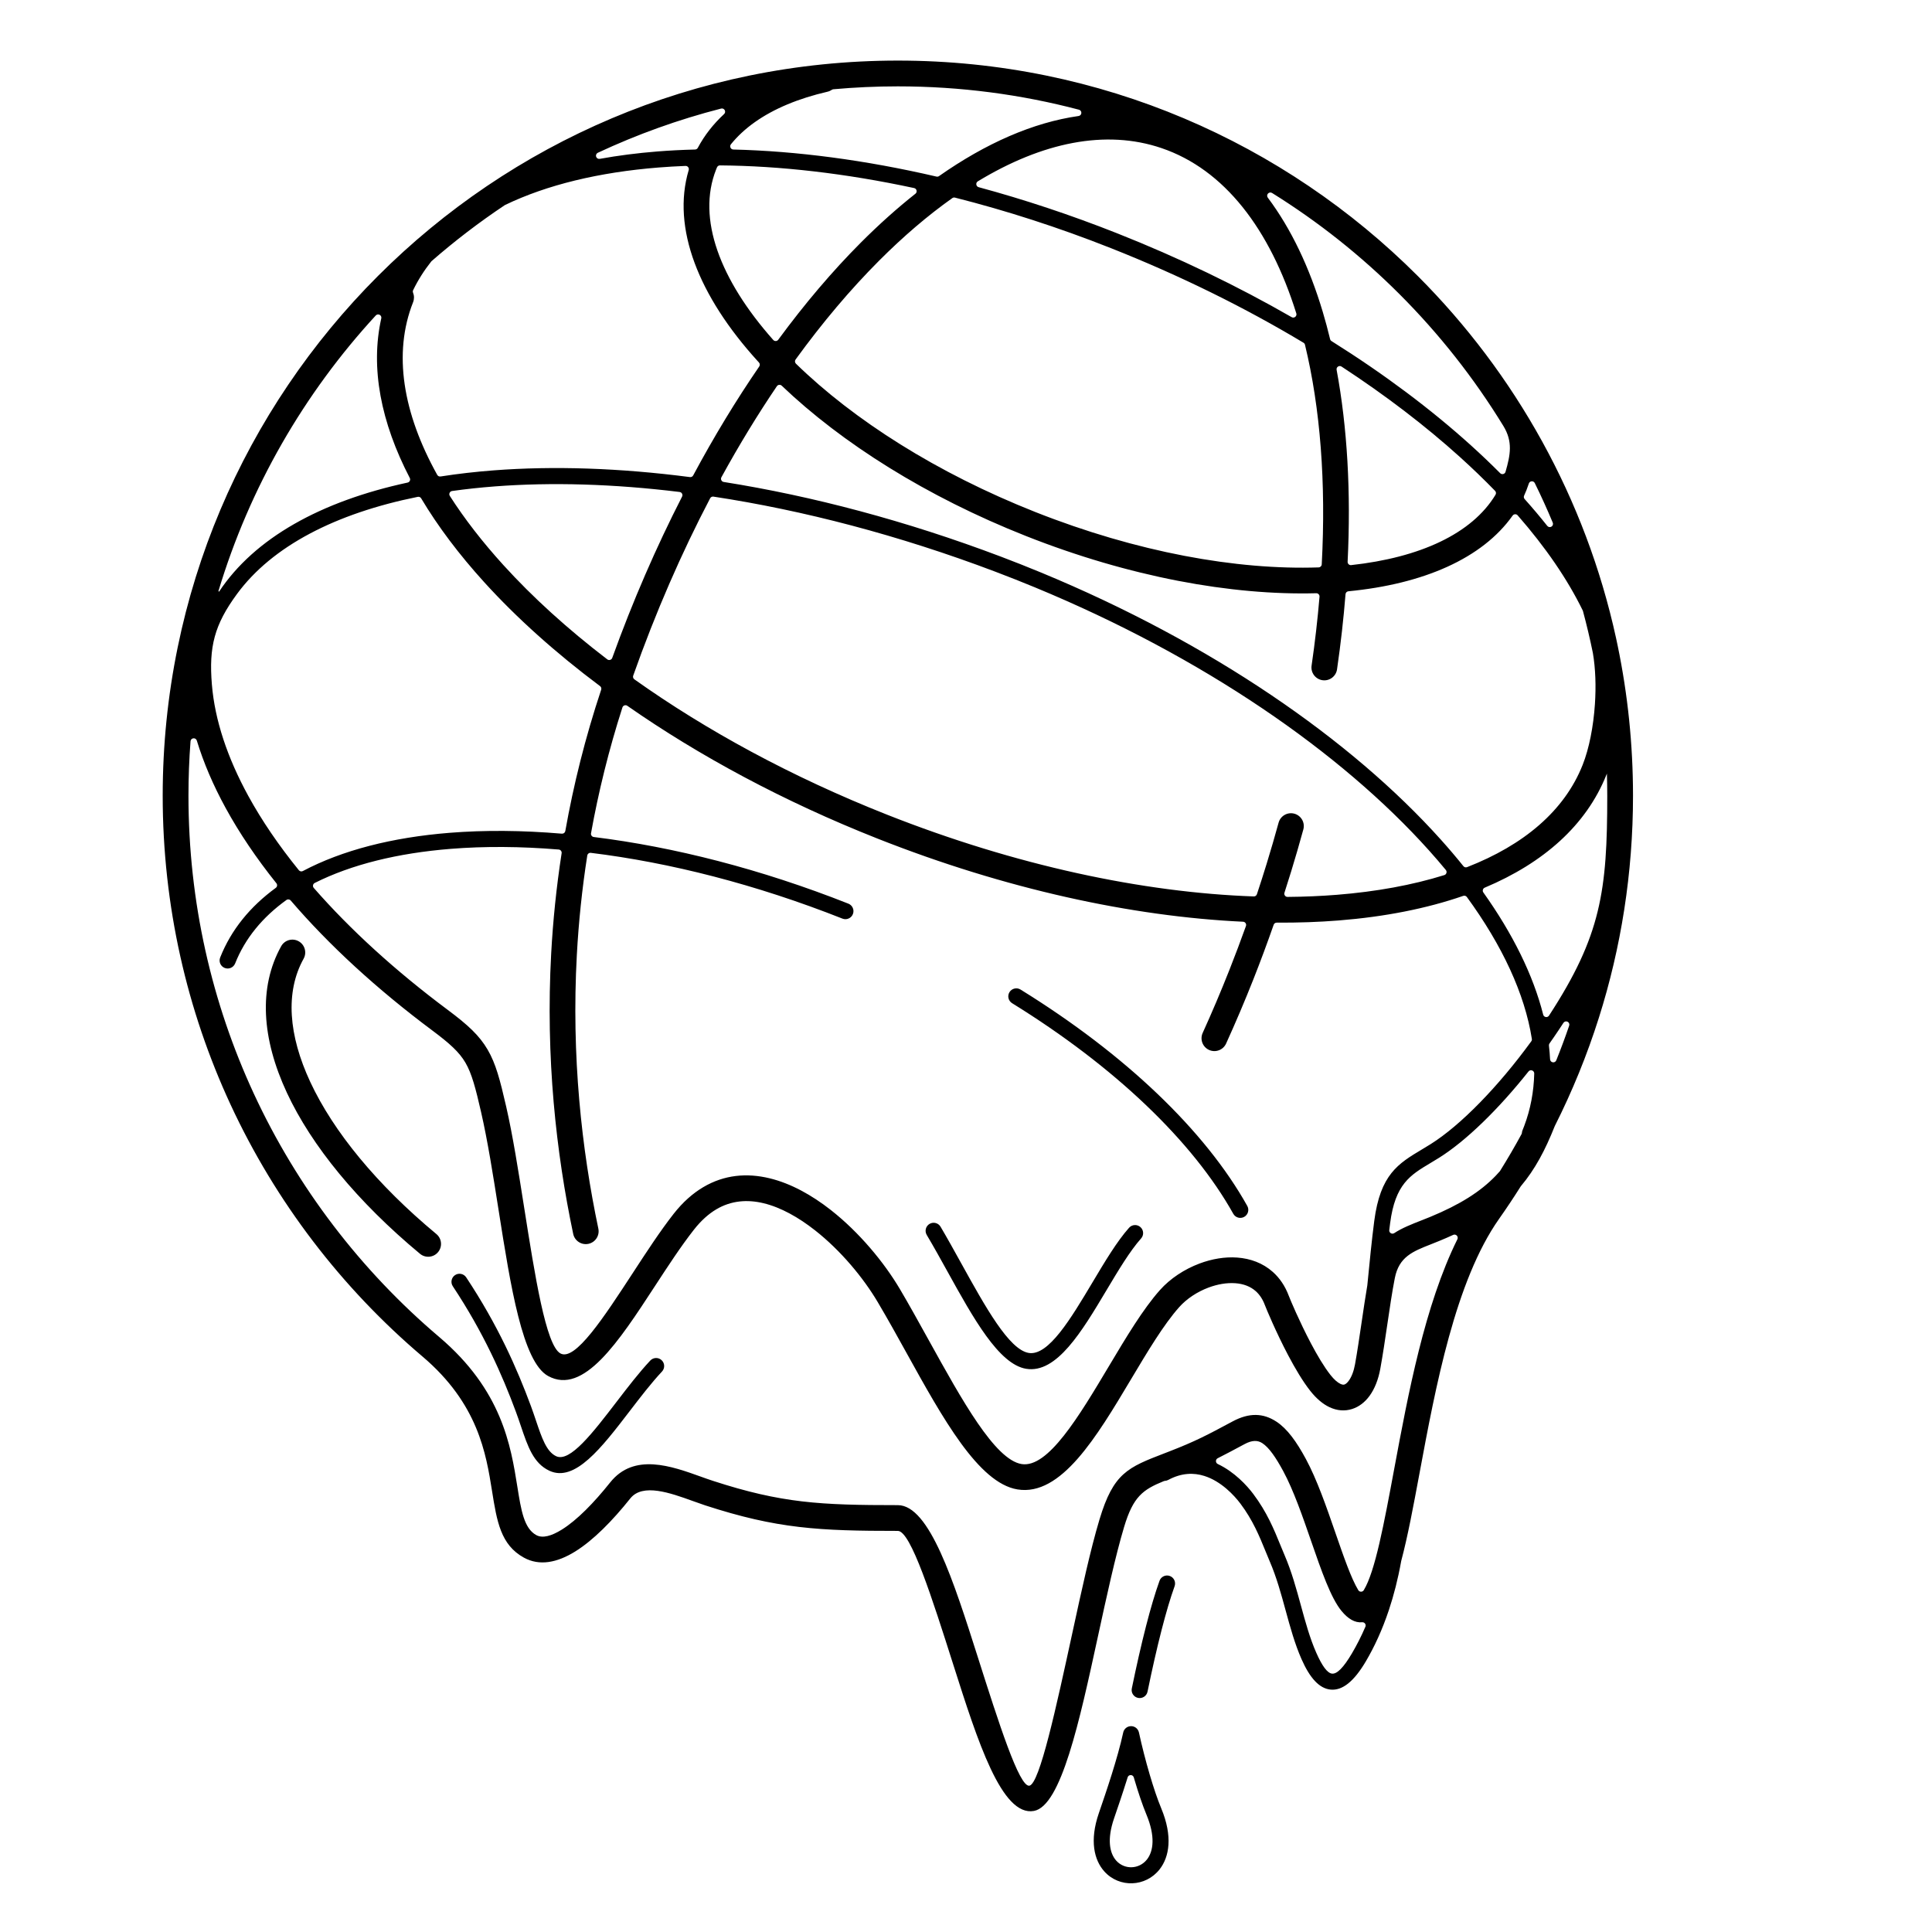 <svg height='100px' width='100px'  fill="#000000" xmlns="http://www.w3.org/2000/svg" xmlns:xlink="http://www.w3.org/1999/xlink" xmlns:xodm="http://www.corel.com/coreldraw/odm/2003" xml:space="preserve" version="1.1" style="shape-rendering:geometricPrecision;text-rendering:geometricPrecision;image-rendering:optimizeQuality;" viewBox="0 0 60000 60000" x="0px" y="0px" fill-rule="evenodd" clip-rule="evenodd"><defs><style type="text/css">
   
    .fil0 {fill:#000000;fill-rule:nonzero}
   
  </style></defs><g><path class="fil0" d="M47479.79 15015.72c-22.59,68.91 -47.23,137.12 -73.93,204.61 -22.86,57.8 -47.19,114.79 -72.81,171.02 -16.82,36.94 -10.57,77.91 16.5,108.15 247.61,276.63 481.89,554.21 702.23,832.21 31.22,39.39 85.88,49.55 129.18,24.01 43.28,-25.54 60.83,-78.28 41.47,-124.66 -173.73,-416.05 -359.84,-825.65 -557.88,-1228.31 -18.32,-37.25 -55.33,-58.53 -96.74,-55.62 -41.41,2.9 -75.08,29.15 -88.02,68.59zm1073.96 16750.24c-95.49,147.49 -193.11,293.68 -292.47,438.18 -46.22,67.21 -92.83,134.08 -139.79,200.54 -14.78,20.91 -20.61,43.76 -17.67,69.2 16.43,142.05 28.24,283.2 35.29,423.39 2.39,47.43 36.5,85.74 83.34,93.59 46.84,7.86 91.59,-17.24 109.31,-61.31 142.54,-354.46 276.15,-713.52 400.54,-1076.86 16.45,-48.05 -5.23,-100.14 -50.91,-122.33 -45.68,-22.2 -100.04,-7.04 -127.64,35.6zm-1084.91 1509.45c-935.15,1176.88 -1939.79,2154.39 -2770.66,2676.69 -95.81,60.23 -191.1,117.22 -283.42,172.42 -616.26,368.52 -1085.44,649.1 -1242.62,1859.43 -9.11,70.14 -18.16,142.28 -27.15,216.17 -4.81,39.53 12.65,75.98 46.47,97 33.82,21.03 74.24,20.56 107.56,-1.25 242.57,-158.76 527.55,-270.8 842.48,-394.57 103.52,-40.68 210.41,-82.7 272.31,-108.27 931,-384.62 1566.78,-788.73 2039.86,-1281.97 42.03,-43.82 82.89,-88.48 122.63,-134.03 3.68,-4.21 6.53,-8.06 9.49,-12.8 233.22,-373.65 455.61,-754.82 666.65,-1143.09 7.16,-13.17 10.84,-25.77 11.89,-40.72 1.82,-25.88 7.76,-51.93 18.16,-77.25 16.59,-40.11 34.17,-84.72 52.68,-133.64 195.88,-517.69 297.88,-1063.05 311.93,-1629.44 1.09,-43.72 -24.73,-81.55 -65.84,-96.48 -41.12,-14.93 -85.2,-2.46 -112.42,31.8zm-5005.69 6643.21c69.79,-718.67 139.62,-1417.81 214.85,-1997.17 188.55,-1451.83 747.16,-1785.9 1480.9,-2224.67 87.9,-52.56 178.62,-106.82 273.66,-166.56 928.55,-583.72 2096.07,-1781.1 3122.73,-3191.3 16.21,-22.26 22.23,-47.2 17.95,-74.4 -220.52,-1401.71 -918.25,-2899.67 -2017.74,-4406.66 -26.33,-36.1 -71.32,-50.17 -113.54,-35.54 -1136.36,393.83 -2436.47,649.35 -3861.07,763.1 -620.62,49.56 -1265.52,72.23 -1931.16,67.96 -43.51,-0.28 -80.68,25.93 -95.04,67.01 -202.08,578.37 -411.82,1141.83 -628.47,1689.77 -267.28,675.98 -550.52,1342.34 -848.15,1997.33 -90.6,201.06 -327.06,290.6 -528.12,200 -201.06,-90.6 -290.6,-327.06 -200,-528.12 287.16,-631.96 565.11,-1286.68 832.51,-1962.97 177.65,-449.31 348.32,-902.05 511.51,-1357.68 11.04,-30.82 7.17,-62.12 -11.04,-89.33 -18.21,-27.22 -45.69,-42.71 -78.4,-44.25 -3451.25,-162.12 -7383.71,-1012.15 -11360.52,-2585.22l-0.2 -0.08c-2907.11,-1149.93 -5532.63,-2565.69 -7761.62,-4120.36 -26.87,-18.74 -58.13,-23.21 -89.18,-12.73 -31.04,10.48 -53.2,32.97 -63.22,64.16 -425.68,1324.73 -745.15,2630.05 -975.12,3906.43 -5.05,28.05 0.99,54.06 17.88,77.01 16.9,22.96 39.95,36.44 68.24,39.95 2485.63,307.89 5183.49,992.63 7906.11,2069.58 128.36,50.69 191.31,195.86 140.62,324.22 -50.69,128.36 -195.86,191.31 -324.22,140.62 -2695.25,-1066.13 -5362.3,-1741.99 -7814.18,-2042.76 -53.52,-6.56 -102.64,30.54 -110.97,83.82 -164.33,1050.36 -269.14,2079.62 -323.84,3082.32 -171.93,3151.1 149.14,6042.49 668.07,8504.88 44.87,215.73 -93.65,427.01 -309.38,471.88 -215.73,44.87 -427.01,-93.65 -471.88,-309.38 -531.17,-2520.47 -859.77,-5480.71 -683.69,-8708 55.29,-1013.5 160.31,-2053.13 324.28,-3113.49 4.4,-28.44 -2.47,-54.57 -20.28,-77.17 -17.81,-22.61 -41.61,-35.39 -70.29,-37.77 -1183.49,-98.09 -2307.82,-104.56 -3350.3,-21.33 -1648.72,131.65 -3088.26,487.13 -4225.76,1058.77 -28.56,14.35 -47.07,38.76 -53.22,70.12 -6.15,31.37 1.78,60.96 22.81,85.03 1129.1,1292.55 2529.93,2570.68 4157.96,3785.31 628.99,469.28 983.81,795.89 1241.77,1237.89 251.79,431.46 384.36,933.2 574.82,1764.02 204.74,893.12 379.58,2001.72 553.71,3105.8 341.63,2166.25 680.41,4314.29 1131.02,4563.21 455.13,251.43 1346.2,-1114.57 2263.69,-2521.09 417.72,-640.39 840.31,-1288.21 1253.98,-1815.31 285.43,-363.68 593.75,-634.96 917.71,-826.83 656.56,-388.85 1359.33,-444.71 2057.19,-276.74 663.11,159.6 1313.77,521.83 1906.79,987.24 883.35,693.27 1652.83,1625.55 2140.37,2448.74 278.91,470.92 591.29,1035.34 902.66,1597.92 1031.39,1863.55 2051.06,3705.89 2879.26,3841.85 819.19,134.47 1781.78,-1479.14 2715.17,-3043.8 530.92,-889.99 1053.24,-1765.57 1582.03,-2359.66 317.28,-356.48 758.28,-647.77 1231.35,-824.84 381.47,-142.78 786.49,-212.67 1168.35,-184.61 409.88,30.12 795.24,169.47 1106.05,446.12 208.72,185.78 380.02,431.75 497.62,745.94 40.61,108.52 325.5,789.06 685.32,1470.86 193.18,366.05 405.63,726.52 606.37,981.38 113.64,144.26 217.31,234.22 309.2,277.97 51.99,24.75 93.48,30.74 124.21,20.97 43.35,-13.79 90,-55.23 136.76,-119.19 87.17,-119.23 154.43,-293.78 193.35,-508.2 67.35,-370.92 138.14,-851.54 208.25,-1327.6 57.04,-387.35 113.63,-771.68 172.56,-1117.23 0.42,-2.49 0.72,-4.63 0.96,-7.14zm5642.53 -8377.83c1619.27,-2483.78 1809,-3876.9 1809,-6828.04 0,-230.49 -3.99,-460.02 -11.01,-688.81l-3.2 8.26c-0.35,0.91 -0.64,1.7 -0.97,2.62 -3.64,10.23 -7.67,20.29 -12.09,30.13 -0.6,1.34 -1.08,2.49 -1.62,3.85 -624.09,1558.31 -1948.88,2729.51 -3775.9,3498.11 -28.95,12.17 -48.85,34.61 -57.43,64.82 -8.59,30.21 -3.48,59.75 14.73,85.33 912.88,1282.45 1546.14,2563.21 1857.8,3793.67 9.97,39.36 40.48,67.44 80.53,74.09 40.05,6.66 77.99,-10.03 100.16,-44.03zm-4591.92 16947.63c-99.11,554.5 -229,1056.37 -379.67,1509.18 -208.12,625.45 -455.33,1153.62 -715.75,1595.74 -375.51,637.51 -734.48,910.92 -1090.68,878.98 -357.62,-32.09 -650.87,-365.15 -905.62,-941.28 -211.3,-477.88 -353.47,-998.01 -498.06,-1527.03 -138.19,-505.62 -278.73,-1019.78 -488.97,-1508.81 -44.07,-102.5 -88.82,-212.29 -134.64,-324.72 -186.47,-457.5 -391.96,-961.68 -779.03,-1475.54 -191.37,-254.04 -594.87,-693.13 -1122.21,-859.12 -324.69,-102.2 -703.1,-99.13 -1116.47,123.87 -33.22,17.87 -68.7,27.43 -104.02,29.41 -11.52,0.65 -21.28,2.83 -31.97,7.17 -658.49,266.98 -954.91,486.2 -1235.89,1422.42 -271.16,903.47 -544.22,2161.4 -819.39,3429.09 -564.33,2599.86 -1137.13,5238.69 -1981.4,5392.59 -1000.97,182.44 -1748.21,-2165.61 -2504.72,-4542.82 -656.93,-2064.31 -1321.91,-4153.9 -1721.49,-4153.9 -1224.2,0 -2154.05,-15.92 -3066.46,-123.17 -916.34,-107.7 -1799.7,-306.39 -2921.05,-671.42 -96.74,-31.49 -240.17,-83.12 -389.92,-137.02 -685.64,-246.8 -1548.48,-557.38 -1931.14,-77.7 -554.11,694.59 -1147.97,1298.96 -1710.92,1648.25 -564.07,350 -1111.3,457.21 -1594.54,191.11 -722.19,-397.69 -838.58,-1127.01 -989.11,-2070.43 -185.32,-1161.43 -432.4,-2709.76 -2158.6,-4174.37 -2515.02,-2133.89 -4561.89,-4802.89 -5964.71,-7831.08 -1350.67,-2915.62 -2104.45,-6162.99 -2104.45,-9585.07 0,-6304.53 2555.45,-12012.26 6687.05,-16143.85 4131.59,-4131.6 9839.32,-6687.05 16143.85,-6687.05 6304.53,0 12012.26,2555.45 16143.85,6687.05 3031.39,3031.39 5214.23,6911.29 6161.85,11252.81 0.14,0.64 0.27,1.18 0.42,1.81 18.07,76 34.52,153.87 49.39,233.28 0.12,0.66 0.23,1.23 0.37,1.89 311.21,1502.62 475.02,3059.2 475.02,4654.06 0,2402.49 -371.39,4718.87 -1059.89,6894.77 -367.94,1162.8 -826.65,2285.49 -1367.77,3359.8 -1.4,2.77 -2.47,5.19 -3.62,8.08 -292.44,736.23 -609.24,1338.49 -1049.89,1861.07 -3.15,3.73 -5.61,7.1 -8.21,11.23 -214.29,340.82 -437.34,675.61 -668.86,1004.03 -1360.06,1929.35 -1974.04,5227.27 -2471.17,7897.56 -191.72,1029.86 -366.98,1971.04 -569.69,2730.95 -0.76,2.84 -1.3,5.29 -1.82,8.18zm-5694.08 -3022.02c519.85,245.97 904.71,668.38 1100.1,927.76 426.92,566.77 645.31,1102.59 843.49,1588.82 43.27,106.18 85.54,209.88 130.72,314.96 219.38,510.3 366.15,1047.21 510.45,1575.21 138.32,506.1 274.34,1003.7 474.64,1456.71 178.39,403.44 341.21,632.88 491.54,646.36 151.75,13.61 352.69,-184.34 618.04,-634.84 144.23,-244.85 284.16,-517.84 414.81,-821.13 14.37,-33.36 10.38,-69.04 -10.99,-98.41 -21.38,-29.38 -54.12,-44.13 -90.29,-40.7 -225.97,21.42 -436.84,-105.84 -637.67,-348.28 -333.99,-403.2 -626.67,-1249.38 -943.99,-2166.8 -265.02,-766.24 -548.4,-1585.51 -868.03,-2177.09 -230.92,-427.39 -438.97,-731.66 -650.6,-870.4 -146.06,-95.76 -319.78,-94.01 -548.33,28.49l-5.96 3.19c-327.41,175.5 -583.63,312.82 -829.99,436.37 -35.02,17.56 -55.61,51.35 -55.17,90.53 0.45,39.18 21.81,72.49 57.23,89.25zm-17624.45 -3213.68c94.38,-100.31 252.23,-105.12 352.54,-10.74 100.31,94.38 105.12,252.23 10.74,352.54 -332.1,354.29 -673.15,799.01 -1008.4,1236.2 -866.94,1130.52 -1698.61,2215.01 -2489.84,1844.19 -494.01,-231.51 -669.5,-751.64 -884.53,-1388.92 -45.49,-134.82 -93.06,-275.79 -154.04,-440.56 -211.54,-571.58 -462.36,-1185.62 -780.52,-1838.6 -317.95,-652.57 -701.93,-1341.51 -1179.16,-2061.74 -76.04,-114.88 -44.57,-269.67 70.31,-345.71 114.88,-76.04 269.67,-44.57 345.71,70.31 492.55,743.35 887.05,1450.7 1212.36,2118.38 325.13,667.27 582.46,1297.53 800.06,1885.48 52.87,142.86 106.58,302.02 157.94,454.24 177.44,525.88 322.26,955.09 622.81,1095.94 428.13,200.65 1140.18,-727.85 1882.42,-1695.75 342.87,-447.11 691.66,-901.93 1041.6,-1275.26zm14869.42 -4123.81c91.69,-103.01 249.53,-112.19 352.54,-20.5 103.01,91.69 112.19,249.53 20.5,352.54 -349.21,392.33 -709.72,996.66 -1076.16,1610.94 -761.41,1276.38 -1546.65,2592.69 -2493.13,2437.33 -849.31,-139.42 -1643.71,-1574.78 -2447.24,-3026.61 -206.28,-372.72 -413.24,-746.64 -641.24,-1131.61 -70.11,-118.65 -30.76,-271.68 87.89,-341.79 118.65,-70.11 271.68,-30.76 341.79,87.89 202.04,341.14 424.93,743.86 647.1,1145.27 744.27,1344.76 1480.09,2674.26 2091.78,2774.67 612.35,100.51 1309.41,-1067.97 1985.31,-2201.01 379.87,-636.79 753.59,-1263.26 1130.86,-1687.12zm945.03 10964.23c46.38,-129.44 188.92,-196.78 318.36,-150.4 129.44,46.38 196.78,188.92 150.4,318.36 -132.65,367.32 -268.73,831.52 -403.34,1355.11 -149.3,580.75 -297.42,1237.84 -437.55,1919.36 -27.5,134.83 -159.11,221.84 -293.94,194.34 -134.83,-27.5 -221.84,-159.11 -194.34,-293.94 140.54,-683.55 290.49,-1347.97 443.41,-1942.8 138.62,-539.18 279.25,-1018.6 417,-1400.03zm-989.96 6103.8c-7.35,23.66 -14.74,47.27 -22.13,70.82 -145.83,464.58 -291.56,889.88 -400.27,1206.38 -222.57,648.02 -138.35,1079.24 70.05,1311.22 128.35,142.86 306.07,210.38 481.73,203.71 176.19,-6.68 350.66,-88.04 471.83,-242.82 202.44,-258.61 262.45,-720.62 -18.34,-1395.24 -123.5,-296.74 -253.77,-684.68 -375.26,-1097.3 -5.39,-18.3 -10.76,-36.65 -16.11,-55.02 -12.53,-43.04 -50.28,-71.63 -95.1,-72.04 -44.82,-0.41 -83.09,27.49 -96.4,70.29zm-498.69 -77.62c139.02,-442.83 272.98,-907.85 360.6,-1310.64 0.11,-0.49 0.19,-0.91 0.29,-1.4 19.1,-94.3 92.08,-173.09 192.14,-194.69 134.83,-29.12 267.75,56.58 296.87,191.41 89.47,412.49 207.68,876.98 334.92,1309.09 116.18,394.61 240.4,764.72 357.68,1046.52 362.08,869.94 251.66,1507.9 -50.02,1893.28 -216.62,276.71 -529.82,422.19 -846.83,434.22 -317.55,12.06 -638.66,-109.81 -870.41,-367.77 -317.31,-353.21 -463.31,-958.01 -171.61,-1807.3 110.66,-322.18 258.73,-754.23 396.37,-1192.72zm-27218.74 -25199.37c-50.69,128.36 -195.86,191.31 -324.22,140.62 -128.36,-50.69 -191.31,-195.86 -140.62,-324.22 339.96,-859.44 930.8,-1581.69 1726.95,-2163 22.87,-16.7 36.42,-39.47 40.16,-67.54 3.74,-28.07 -3.36,-53.59 -21.06,-75.7 -621.33,-776.26 -1148.49,-1556.59 -1572.66,-2331.25 -386.78,-706.38 -688.39,-1408.71 -898.55,-2100.01 -14.13,-46.48 -58.35,-75.64 -106.64,-70.31 -48.27,5.33 -85.06,43.4 -88.74,91.82 -42.42,558.57 -64.03,1122.96 -64.03,1692.39 0,3305.03 726.92,6438.99 2029.45,9250.69 1353.52,2921.78 3328.54,5497.05 5755.33,7556.08 1951.26,1655.57 2225.09,3371.56 2430.48,4658.75 115.7,725.14 205.16,1285.72 585.99,1495.43 194.81,107.27 472.21,28.82 791.4,-169.23 475.31,-294.92 1000.89,-835.5 1504.68,-1467.01 738.92,-926.27 1901.27,-507.89 2824.9,-175.42 116.23,41.83 227.48,81.88 368.04,127.64 1066.62,347.22 1902.51,535.69 2764.79,637.04 866.19,101.82 1774.41,116.93 2975.84,116.93 980.95,0 1735.48,2370.99 2480.87,4713.28 649.4,2040.65 1290.85,4056.27 1604.72,3999.06 316.37,-57.67 832.38,-2434.88 1340.76,-4776.97 278.02,-1280.84 553.91,-2551.8 835.03,-3488.45 434.3,-1447.04 878.29,-1618.08 2024.93,-2059.79l127.05 -49.02c833.56,-322.54 1193.16,-515.29 1975.47,-934.63l5.96 -3.19c522.13,-279.86 956.21,-259.41 1360.83,5.87 339.07,222.3 624.69,621.47 916.22,1161.04 344.44,637.5 640.84,1494.41 918.03,2295.83 253.35,732.48 489.61,1415.47 708.92,1776.77 18.65,30.71 49.51,48.08 85.45,48.09 35.91,0.01 66.8,-17.32 85.47,-48 351.66,-578.29 624.25,-2042.18 947.4,-3778.01 429.42,-2306.61 943.55,-5068.1 1959.56,-7119.48 19.16,-38.69 12.18,-83.18 -17.93,-114.11 -30.11,-30.92 -74.33,-39.13 -113.52,-21.06 -131.55,60.63 -268.78,120.46 -412.07,179.65 -128.96,53.28 -208.1,84.38 -284.81,114.53 -558.95,219.66 -984.48,386.91 -1114.86,1046.71 -82.39,416.92 -159.29,939.02 -237.01,1466.84 -66.48,451.41 -133.59,907.08 -214.49,1352.6 -61.11,336.63 -177.39,625.29 -333.97,839.46 -145.18,198.58 -327.91,339.27 -539.9,406.69 -224.61,71.44 -464.53,57.74 -708.59,-58.47 -198.46,-94.5 -399.32,-259.5 -593.56,-506.09 -232.1,-294.67 -470.62,-697.98 -684.51,-1103.26 -374.57,-709.76 -681.37,-1445.52 -725.94,-1564.62 -68.37,-182.67 -165.32,-323.33 -282,-427.18 -170.16,-151.46 -390.79,-228.47 -631.05,-246.12 -268.28,-19.71 -557.68,31.2 -833.97,134.61 -352.38,131.9 -679.27,347.07 -912.59,609.22 -483.94,543.7 -985.11,1383.82 -1494.53,2237.78 -1070.2,1794.01 -2173.89,3644.14 -3527.67,3421.92 -1208.39,-198.37 -2321.81,-2210.09 -3448.02,-4244.97 -285.89,-516.55 -572.68,-1034.73 -893.28,-1576.04 -443.28,-748.45 -1143.08,-1596.24 -1946.63,-2226.88 -511.72,-401.61 -1059.21,-710.82 -1597.41,-840.36 -503.47,-121.18 -1005.35,-83.91 -1466.55,189.24 -239.83,142.04 -473.23,349.44 -695.85,633.09 -402.37,512.72 -810.21,1137.91 -1213.34,1755.93 -1123.63,1722.54 -2214.9,3395.45 -3316.83,2786.71 -792.33,-437.69 -1161.68,-2779.57 -1534.14,-5141.33 -170.26,-1079.58 -341.22,-2163.57 -544.33,-3049.56 -172.11,-750.77 -288.6,-1198.5 -487.32,-1539.02 -192.56,-329.93 -489.77,-597.88 -1029.27,-1000.39 -1726.43,-1288.05 -3208.5,-2651.61 -4396.15,-4035.23 -33.92,-39.51 -92.02,-46.46 -134.29,-16.04 -738.28,531.34 -1282.99,1188.99 -1591.78,1969.65zm2103.3 -2869.18c1221.64,-646.28 2775.29,-1044.9 4556.19,-1187.09 1084.78,-86.62 2255.53,-78.29 3487.54,26.74 51.71,4.41 97.87,-31.05 106.95,-82.15 254.32,-1432.12 618.07,-2899.37 1113.73,-4388.85 13.84,-41.58 0.11,-85.41 -34.99,-111.66 -1381.26,-1032.97 -2588.68,-2117.69 -3590.18,-3219.43 -785.16,-863.75 -1445.02,-1739.65 -1965.32,-2611.69 -22.13,-37.1 -63.32,-55.34 -105.66,-46.79 -2549.59,514.5 -4520.05,1527.51 -5613.87,3016.33 -702.73,956.56 -876.75,1638.75 -779.87,2811.71 91.3,1105.22 480.41,2272.02 1130.73,3459.71 418.9,765.04 945.58,1537.74 1570.34,2307.79 30.39,37.46 81.77,47.94 124.41,25.38zm22025.95 4104.15c-117.03,-72.27 -153.32,-225.74 -81.05,-342.77 72.27,-117.03 225.74,-153.32 342.77,-81.05 1626.03,1004.69 3054.8,2097.49 4238.57,3225.91 1200.29,1144.16 2151.44,2327.41 2804.18,3495.51 66.87,120.27 23.59,271.99 -96.68,338.86 -120.27,66.87 -271.99,23.59 -338.86,-96.68 -627.62,-1123.14 -1547.66,-2266.1 -2712.4,-3376.37 -1160.74,-1106.47 -2561.85,-2178.1 -4156.53,-3163.41zm-24628.83 -12779.64c1106.74,-1669.67 3167.68,-2807.59 5855.43,-3388.44 31.48,-6.8 55.67,-26.06 69.38,-55.2 13.7,-29.16 13.07,-60.07 -1.79,-88.66 -896.16,-1724.26 -1229.07,-3418.07 -884.73,-4956.28 10.03,-44.8 -10.57,-89.24 -51.27,-110.48 -40.65,-21.23 -88.8,-12.83 -119.86,20.92 -2225.08,2417.55 -3916.2,5334.13 -4886.88,8562.62 6.76,4.98 13.34,10.16 19.72,15.52zm6878.75 -3578c530.85,-82.9 1082.04,-146.4 1651.8,-189.91 1857.94,-141.89 3914.57,-74.27 6093.36,208.75 42,5.46 81.01,-14.59 101.02,-51.92 646.8,-1206.74 1334.29,-2338.08 2051.2,-3382.49 26.67,-38.85 23.09,-89.48 -8.77,-124.2 -13.58,-14.81 -27.12,-29.62 -40.59,-44.44 -1832.39,-2015.77 -2675.13,-4135.34 -2140.96,-5932.01 9.49,-31.9 3.56,-63.56 -16.86,-89.85 -20.42,-26.28 -49.6,-39.86 -82.86,-38.56 -284.59,11.1 -564.62,27.56 -839.66,49.52 -1846.53,147.43 -3466.81,537.96 -4763.28,1163.6 -4.38,2.11 -7.98,4.18 -12.02,6.88 -794.23,529.75 -1552.1,1109.75 -2269.07,1735.41 -4.8,4.19 -8.57,8.14 -12.54,13.13 -220.39,277.29 -408.22,573.49 -561.22,888.38 -12.77,26.29 -13.74,53.78 -2.87,80.91 18.43,45.98 28.59,96.18 28.59,148.74 -0.05,48.92 -9.07,98.64 -28.12,146.89 -628.43,1588.7 -315.46,3444.75 749.99,5360.96 20.76,37.35 60.64,56.81 102.86,50.21zm8794.61 170.55c2747.13,436.04 5663.22,1204.41 8602.61,2316.61 418.1,158.19 835.11,323.41 1250.55,495.2 5286.36,2186.02 9635.45,5193.61 12421.56,8300.06 244.29,272.38 476.58,545.64 696.56,819.28 27.8,34.58 72.93,46.66 114.27,30.54 1761.65,-686.61 3025.22,-1750.37 3588.94,-3175.35l0.05 -0.13c199.54,-504.45 334.49,-1186.87 381.22,-1888.48 36.5,-548.02 19.02,-1102.43 -63.65,-1587.12 -0.19,-1.13 -0.38,-2.09 -0.61,-3.22 -89.44,-437.26 -191.91,-869.79 -306.85,-1297.2 -1.74,-6.47 -3.74,-11.85 -6.68,-17.87 -475.46,-974.76 -1159.05,-1968.77 -2021.54,-2955.69 -20.84,-23.85 -48.73,-35.67 -80.36,-34.07 -31.64,1.6 -58.18,16.22 -76.5,42.07 -943.5,1331.47 -2769.24,2124.85 -5099.17,2349.74 -48.68,4.69 -86.21,42.81 -90.1,91.56 -60.75,761.85 -148.28,1540.07 -263.25,2331.5 -31.06,218.32 -233.24,370.12 -451.56,339.06 -218.32,-31.06 -370.12,-233.24 -339.06,-451.56 105.55,-726.56 187.52,-1441.23 246.38,-2141.38 2.47,-29.37 -6.71,-55.6 -26.95,-77.03 -20.24,-21.44 -45.92,-32.07 -75.39,-31.28 -2635.69,71.51 -5805.93,-507.97 -9016.44,-1777.92 -3091.86,-1223.01 -5718.58,-2887.92 -7582.25,-4666.8 -22.03,-21.03 -49.4,-30.34 -79.68,-27.09 -30.28,3.24 -55.06,18.12 -72.14,43.33 -597.51,881.87 -1173.8,1826.39 -1721.97,2826.41 -16.14,29.44 -16.88,61.96 -2.1,92.1 14.78,30.14 40.95,49.47 74.11,54.73zm22425.54 12049.65c-167.07,-202.11 -341.07,-404.09 -521.92,-605.74 -2738.74,-3053.63 -7023.69,-6014.14 -12239.92,-8171.16 -402.54,-166.46 -814.9,-329.68 -1236.87,-489.34 -2994.41,-1133.02 -5962.14,-1904.95 -8745.81,-2328.24 -42.97,-6.54 -83.48,13.99 -103.64,52.5 -888.37,1697.54 -1695.18,3543.83 -2388.72,5507.03 -15.1,42.72 -0.6,88.55 36.32,114.81 2227.34,1584.07 4881.37,3029.8 7836.6,4198.77l0.12 0.05c4010.21,1586.28 7964.91,2421.53 11398.42,2543.04 45.05,1.59 84.24,-25.65 98.44,-68.44 106.79,-321.7 207.88,-638.1 303.3,-949.07 133.73,-435.83 257.05,-860.13 370.03,-1272.66 57.81,-212.28 276.79,-337.5 489.07,-279.69 212.28,57.81 337.5,276.79 279.69,489.07 -120.76,440.94 -246.22,873.75 -376.29,1297.66 -68.8,224.21 -138.86,446.62 -210.17,667.1 -10.2,31.55 -5.1,63.18 14.51,89.92 19.61,26.74 48.25,41.11 81.41,40.85 525.58,-4.09 1037.02,-25.86 1532.21,-65.4 1222.9,-97.63 2344.55,-302.44 3335.94,-611.88 32.79,-10.23 56.28,-34.06 66.06,-66.99 9.78,-32.92 3.1,-65.72 -18.78,-92.19zm-23796.21 -11739.04c-2048.32,-250.89 -3982.1,-306.91 -5735.04,-173.03 -456.33,34.85 -900.01,82.69 -1330.16,143.11 -34.74,4.88 -62.3,25.39 -76.95,57.26 -14.65,31.87 -12.27,66.15 6.64,95.69 457.67,714.92 1016.12,1434.91 1665.56,2149.36 907.13,997.93 1990.13,1982.23 3223.6,2925.6 26.14,20 57.36,25.79 88.94,16.51 31.58,-9.28 54.71,-31.04 65.88,-62 639.23,-1771.27 1369.65,-3448.16 2168.37,-5007.66 15.36,-29.99 15.13,-62.69 -0.66,-92.45 -15.8,-29.77 -42.73,-48.29 -76.18,-52.39zm-2479.44 -10345.2c568.51,-103.13 1164.31,-179.62 1784.12,-229.11 382.76,-30.57 774.97,-50.69 1175.5,-60.67 37.04,-0.92 68.36,-20.27 85.77,-52.97 206.9,-388.55 481.28,-738.3 815.82,-1048.67 34,-31.54 41.99,-80.52 19.77,-121.22 -22.22,-40.7 -67.72,-60.48 -112.63,-48.96 -1328.76,340.83 -2609.05,802.56 -3828.55,1372.62 -45.79,21.41 -68.27,72.76 -52.93,120.93 15.33,48.18 63.38,77.07 113.13,68.05zm4148.85 -289.87c1960.53,47.51 4091.67,325.5 6308.17,840.37 28.69,6.67 55.96,1.37 80.07,-15.55 1454.54,-1020.77 2921.21,-1664.82 4333.77,-1865.78 47.61,-6.78 82.96,-45.2 85.74,-93.21 2.79,-48 -27.87,-90.25 -74.36,-102.5 -1795.48,-472.76 -3680.48,-724.85 -5624.42,-724.85 -674.87,0 -1342.6,30.55 -2001.97,90.02 -17.81,1.61 -32.73,6.96 -47.49,17.06 -40.13,27.45 -85.98,48.01 -136.25,59.52 -897.93,207.3 -1665.22,525.04 -2263.2,949.95 -285.15,202.63 -531.75,430.16 -735.41,682.15 -24.53,30.36 -29.36,69.43 -12.97,104.85 16.39,35.42 49.3,57.02 88.32,57.97zm7618.5 1169.81c1408.88,381.17 2844.84,856.1 4286.87,1426.51 1935.01,765.4 3759.51,1647.64 5432.79,2609.45 36.42,20.93 79.68,17.58 112.44,-8.72 32.74,-26.3 45.37,-67.78 32.82,-107.86 -821.1,-2622.13 -2234.22,-4469.5 -4184.99,-5132.77 -1738.65,-591.15 -3708.55,-179.02 -5705.64,1031.33 -34.97,21.19 -52.9,59 -47.19,99.49 5.71,40.51 33.42,71.89 72.9,82.57zm10957.56 4779.03c1624.97,1018.87 3082.07,2110.72 4327.9,3236.24 317.24,286.6 620.8,575.53 910.03,866.1 25.71,25.83 60.48,35.38 95.78,26.31 35.29,-9.08 61.15,-34.21 71.21,-69.24 151.88,-528.57 230.39,-936.61 -67.9,-1423.95 -912.2,-1490.51 -1996.81,-2864.08 -3225.88,-4093.15 -1191.41,-1191.41 -2518.77,-2246.87 -3956.66,-3141.31 -41.23,-25.65 -93.66,-18.48 -126.5,17.3 -32.86,35.8 -35.47,88.71 -6.32,127.59 722.17,963.02 1293.63,2163.26 1708.09,3552.02 81.46,272.95 156.83,553.4 226.15,840.81 6.36,26.39 21.1,46.86 44.1,61.28zm5079.79 4651.29c-340.49,-350.81 -702.82,-699.85 -1085.87,-1045.91 -1075.41,-971.56 -2312.36,-1918.14 -3681.8,-2813.69 -34.24,-22.39 -76.11,-22.22 -110.16,0.46 -34.06,22.67 -50.36,61.26 -42.89,101.49 331.21,1782.92 448.58,3796.12 341.68,5959.64 -1.5,30.29 9.24,56.95 31.31,77.74 22.07,20.78 49.32,29.93 79.45,26.63 2129.9,-232.99 3749.5,-971.41 4482.16,-2185.02 23.81,-39.44 18.21,-88.28 -13.88,-121.34zm-5949.11 -4599.75c-1816.38,-1089.88 -3830.6,-2087.05 -5984.97,-2939.22 -1632.35,-645.69 -3255.82,-1167.36 -4839.24,-1567.63 -29.37,-7.42 -57.6,-2.16 -82.32,15.36 -762.99,540.6 -1526.04,1193.25 -2277.8,1946.98 -886.61,888.92 -1755.6,1916.51 -2589.23,3065.06 -29.38,40.47 -24.7,95.48 11.12,130.38 1795.65,1749.13 4375.61,3396.63 7434.7,4606.69 3150.16,1246.08 6247.43,1806.07 8797.78,1719.65 52,-1.78 93.69,-42.7 96.46,-94.66 135.15,-2534.91 -44.21,-4853.38 -520.76,-6820.41 -6.55,-27.01 -21.91,-47.9 -45.74,-62.2zm-12093.48 -4803.78c-2125.78,-456.76 -4161.59,-689.19 -6028.49,-703.57 -41.25,-0.31 -76.64,22.91 -92.78,60.87 -9.55,22.48 -18.84,45.09 -27.85,67.85l-0.07 0.19c-601.16,1519.75 119.13,3425.07 1775.15,5291.97 20.74,23.38 48.19,34.97 79.41,33.54 31.22,-1.44 57.5,-15.51 76,-40.7 826,-1124.31 1685.45,-2134.37 2562.16,-3013.38 559.51,-560.97 1126.71,-1069.1 1697.5,-1520.57 31.08,-24.59 44.34,-62.51 35.35,-101.11 -8.98,-38.6 -37.63,-66.76 -76.38,-75.09zm-14835.28 32484.81c169.13,140.66 192.22,391.81 51.56,560.94 -140.66,169.13 -391.81,192.22 -560.94,51.56 -1943.42,-1613.89 -3367.36,-3356.38 -4132.89,-4999.25 -783.38,-1681.14 -888.91,-3273.47 -178.58,-4552.11 107,-192.43 349.76,-261.69 542.19,-154.69 192.43,107 261.69,349.76 154.69,542.19 -576.52,1037.77 -468.28,2378.6 206.7,3827.11 718.66,1542.29 2068.12,3188.64 3917.27,4724.25z"></path></g></svg>